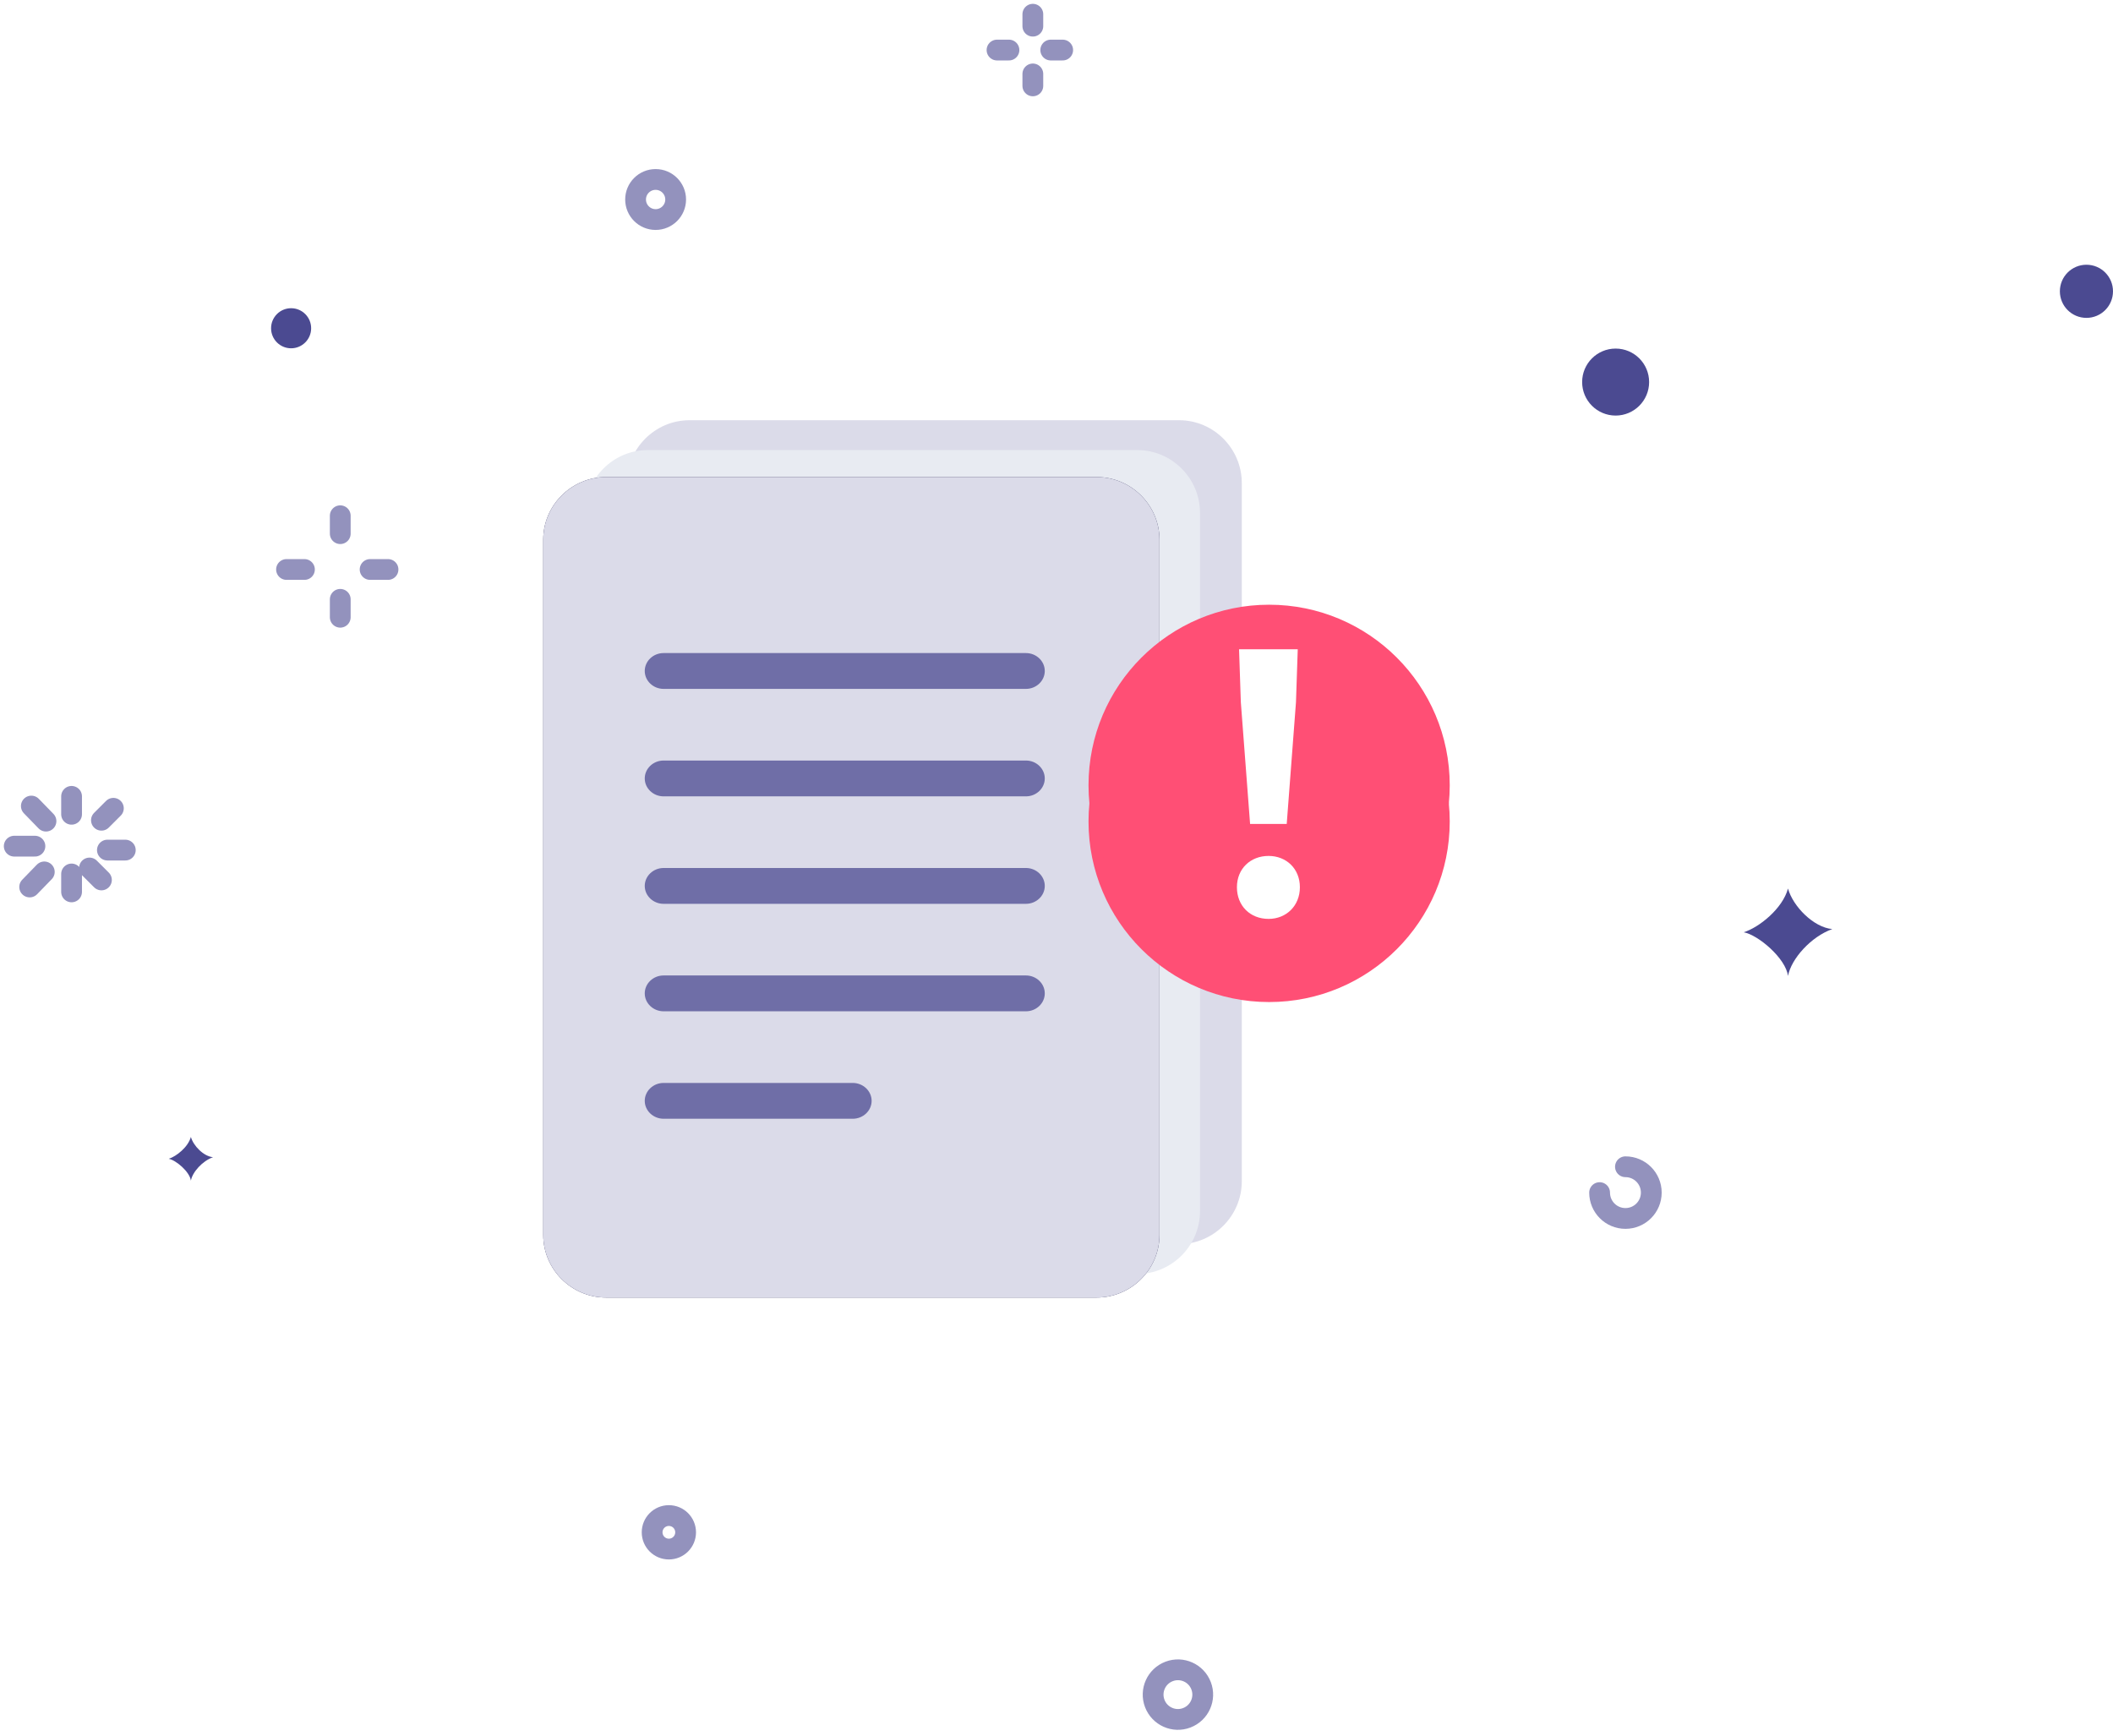 <svg width="297" height="244" viewBox="0 0 297 244" fill="none" xmlns="http://www.w3.org/2000/svg">
<path d="M10.06 111.937V114.455" stroke="#9392BD" stroke-width="2.921" stroke-linecap="round"/>
<path d="M4.406 113.301L6.464 115.419" stroke="#9392BD" stroke-width="2.921" stroke-linecap="round"/>
<path d="M2 118.938H4.909" stroke="#9392BD" stroke-width="2.921" stroke-linecap="round"/>
<path d="M4.17 124.676L6.227 122.558" stroke="#9392BD" stroke-width="2.921" stroke-linecap="round"/>
<path d="M10.06 125.364V122.847" stroke="#9392BD" stroke-width="2.921" stroke-linecap="round"/>
<path d="M14.257 123.686L12.578 122.007" stroke="#9392BD" stroke-width="2.921" stroke-linecap="round"/>
<path d="M17.613 119.49H15.096" stroke="#9392BD" stroke-width="2.921" stroke-linecap="round"/>
<path d="M15.936 113.615L14.258 115.294" stroke="#9392BD" stroke-width="2.921" stroke-linecap="round"/>
<path d="M145.174 2V3.678" stroke="#9392BD" stroke-width="2.921" stroke-linecap="round"/>
<path d="M140.139 7.035H141.817" stroke="#9392BD" stroke-width="2.921" stroke-linecap="round"/>
<path d="M145.174 12.07V10.392" stroke="#9392BD" stroke-width="2.921" stroke-linecap="round"/>
<path d="M149.37 7.035H147.691" stroke="#9392BD" stroke-width="2.921" stroke-linecap="round"/>
<path d="M47.826 72.494V75.011" stroke="#9392BD" stroke-width="2.921" stroke-linecap="round"/>
<path d="M40.273 80.047H42.791" stroke="#9392BD" stroke-width="2.921" stroke-linecap="round"/>
<path d="M47.826 86.76V84.243" stroke="#9392BD" stroke-width="2.921" stroke-linecap="round"/>
<path d="M54.539 80.047H52.022" stroke="#9392BD" stroke-width="2.921" stroke-linecap="round"/>
<path d="M228.47 164.001C230.476 164.001 232.102 165.628 232.102 167.634C232.102 169.641 230.476 171.267 228.47 171.267C226.464 171.267 224.838 169.641 224.838 167.634" stroke="#9392BD" stroke-width="2.921" stroke-linecap="round"/>
<path fill-rule="evenodd" clip-rule="evenodd" d="M245.092 131.04C247.248 130.367 250.554 127.73 251.319 124.892C252.013 127.401 254.922 130.367 257.547 130.592C254.592 131.638 251.768 134.746 251.319 137.187C251.014 134.699 247.107 131.403 245.092 131.04Z" fill="#4B4A91"/>
<path fill-rule="evenodd" clip-rule="evenodd" d="M23.717 162.882C24.796 162.545 26.448 161.227 26.83 159.808C27.177 161.062 28.631 162.545 29.944 162.658C28.467 163.18 27.055 164.735 26.83 165.955C26.678 164.711 24.724 163.063 23.717 162.882Z" fill="#4B4A91"/>
<path fill-rule="evenodd" clip-rule="evenodd" d="M43.734 46.14C43.734 47.696 42.473 48.957 40.918 48.957C39.362 48.957 38.102 47.696 38.102 46.14C38.102 44.584 39.362 43.323 40.918 43.323C42.473 43.323 43.734 44.584 43.734 46.14Z" fill="#4B4A91"/>
<path fill-rule="evenodd" clip-rule="evenodd" d="M231.798 53.704C231.798 56.304 229.69 58.413 227.091 58.413C224.49 58.413 222.383 56.304 222.383 53.704C222.383 51.104 224.49 48.996 227.091 48.996C229.69 48.996 231.798 51.104 231.798 53.704Z" fill="#4B4A91"/>
<path fill-rule="evenodd" clip-rule="evenodd" d="M297 40.947C297 43.01 295.329 44.682 293.267 44.682C291.205 44.682 289.533 43.01 289.533 40.947C289.533 38.884 291.205 37.212 293.267 37.212C295.329 37.212 297 38.884 297 40.947Z" fill="#4B4A91"/>
<path fill-rule="evenodd" clip-rule="evenodd" d="M96.369 215.385C96.369 216.685 95.316 217.739 94.015 217.739C92.716 217.739 91.662 216.685 91.662 215.385C91.662 214.084 92.716 213.03 94.015 213.03C95.316 213.03 96.369 214.084 96.369 215.385Z" stroke="#9392BD" stroke-width="2.921" stroke-linecap="round"/>
<path fill-rule="evenodd" clip-rule="evenodd" d="M94.969 28.042C94.969 29.598 93.708 30.859 92.152 30.859C90.597 30.859 89.336 29.598 89.336 28.042C89.336 26.486 90.597 25.225 92.152 25.225C93.708 25.225 94.969 26.486 94.969 28.042Z" stroke="#9392BD" stroke-width="2.921" stroke-linecap="round"/>
<path fill-rule="evenodd" clip-rule="evenodd" d="M166.807 241.457C165.008 242.142 162.994 241.238 162.309 239.439C161.624 237.638 162.528 235.623 164.328 234.939C166.127 234.254 168.141 235.158 168.826 236.958C169.511 238.758 168.607 240.773 166.807 241.457Z" stroke="#9392BD" stroke-width="2.921" stroke-linecap="round"/>
<path fill-rule="evenodd" clip-rule="evenodd" d="M165.734 174.878H96.914C92.07 174.878 88.106 170.901 88.106 166.041V67.901C88.106 63.041 92.07 59.066 96.914 59.066H165.734C170.58 59.066 174.545 63.041 174.545 67.901V166.041C174.545 170.901 170.58 174.878 165.734 174.878Z" fill="#DBDBE9"/>
<path fill-rule="evenodd" clip-rule="evenodd" d="M159.861 179.074H91.041C86.197 179.074 82.232 175.098 82.232 170.238V72.097C82.232 67.237 86.197 63.263 91.041 63.263H159.861C164.707 63.263 168.672 67.237 168.672 72.097V170.238C168.672 175.098 164.707 179.074 159.861 179.074Z" fill="#E8EBF2"/>
<path fill-rule="evenodd" clip-rule="evenodd" d="M154.146 182.387H85.184C80.331 182.387 76.357 178.427 76.357 173.587V75.853C76.357 71.013 80.331 67.055 85.184 67.055H154.146C159.002 67.055 162.975 71.013 162.975 75.853V173.587C162.975 178.427 159.002 182.387 154.146 182.387Z" fill="#2D2C57"/>
<path fill-rule="evenodd" clip-rule="evenodd" d="M154.146 182.387H85.184C80.331 182.387 76.357 178.427 76.357 173.587V75.853C76.357 71.013 80.331 67.055 85.184 67.055H154.146C159.002 67.055 162.975 71.013 162.975 75.853V173.587C162.975 178.427 159.002 182.387 154.146 182.387Z" fill="#DBDBE9"/>
<path fill-rule="evenodd" clip-rule="evenodd" d="M144.207 96.831H93.27C91.816 96.831 90.625 95.698 90.625 94.314C90.625 92.929 91.816 91.796 93.27 91.796H144.207C145.662 91.796 146.852 92.929 146.852 94.314C146.852 95.698 145.662 96.831 144.207 96.831Z" fill="#6F6EA7"/>
<path fill-rule="evenodd" clip-rule="evenodd" d="M144.207 111.937H93.27C91.816 111.937 90.625 110.804 90.625 109.42C90.625 108.035 91.816 106.902 93.27 106.902H144.207C145.662 106.902 146.852 108.035 146.852 109.42C146.852 110.804 145.662 111.937 144.207 111.937Z" fill="#6F6EA7"/>
<path fill-rule="evenodd" clip-rule="evenodd" d="M144.207 127.043H93.27C91.816 127.043 90.625 125.91 90.625 124.526C90.625 123.142 91.816 122.007 93.27 122.007H144.207C145.662 122.007 146.852 123.142 146.852 124.526C146.852 125.91 145.662 127.043 144.207 127.043Z" fill="#6F6EA7"/>
<path fill-rule="evenodd" clip-rule="evenodd" d="M144.207 142.149H93.27C91.816 142.149 90.625 141.016 90.625 139.632C90.625 138.246 91.816 137.113 93.27 137.113H144.207C145.662 137.113 146.852 138.246 146.852 139.632C146.852 141.016 145.662 142.149 144.207 142.149Z" fill="#6F6EA7"/>
<path fill-rule="evenodd" clip-rule="evenodd" d="M119.858 157.255H93.282C91.821 157.255 90.625 156.122 90.625 154.738C90.625 153.352 91.821 152.219 93.282 152.219H119.858C121.319 152.219 122.515 153.352 122.515 154.738C122.515 156.122 121.319 157.255 119.858 157.255Z" fill="#6F6EA7"/>
<g filter="url(#filter0_f_12150_35425)">
<circle cx="178.386" cy="115.464" r="25.386" fill="#FF4F75"/>
</g>
<circle cx="178.386" cy="110.386" r="25.386" fill="#FF4F75"/>
<path d="M175.71 115.811L174.41 98.711L174.16 91.261H182.41L182.16 98.711L180.86 115.811H175.71ZM178.31 129.161C175.71 129.161 173.86 127.311 173.86 124.711C173.86 122.111 175.76 120.311 178.31 120.311C180.81 120.311 182.71 122.111 182.71 124.711C182.71 127.311 180.81 129.161 178.31 129.161Z" fill="white"/>
<defs>
<filter id="filter0_f_12150_35425" x="123" y="60.077" width="110.773" height="110.773" filterUnits="userSpaceOnUse" color-interpolation-filters="sRGB">
<feFlood flood-opacity="0" result="BackgroundImageFix"/>
<feBlend mode="normal" in="SourceGraphic" in2="BackgroundImageFix" result="shape"/>
<feGaussianBlur stdDeviation="15" result="effect1_foregroundBlur_12150_35425"/>
</filter>
</defs>
</svg>
